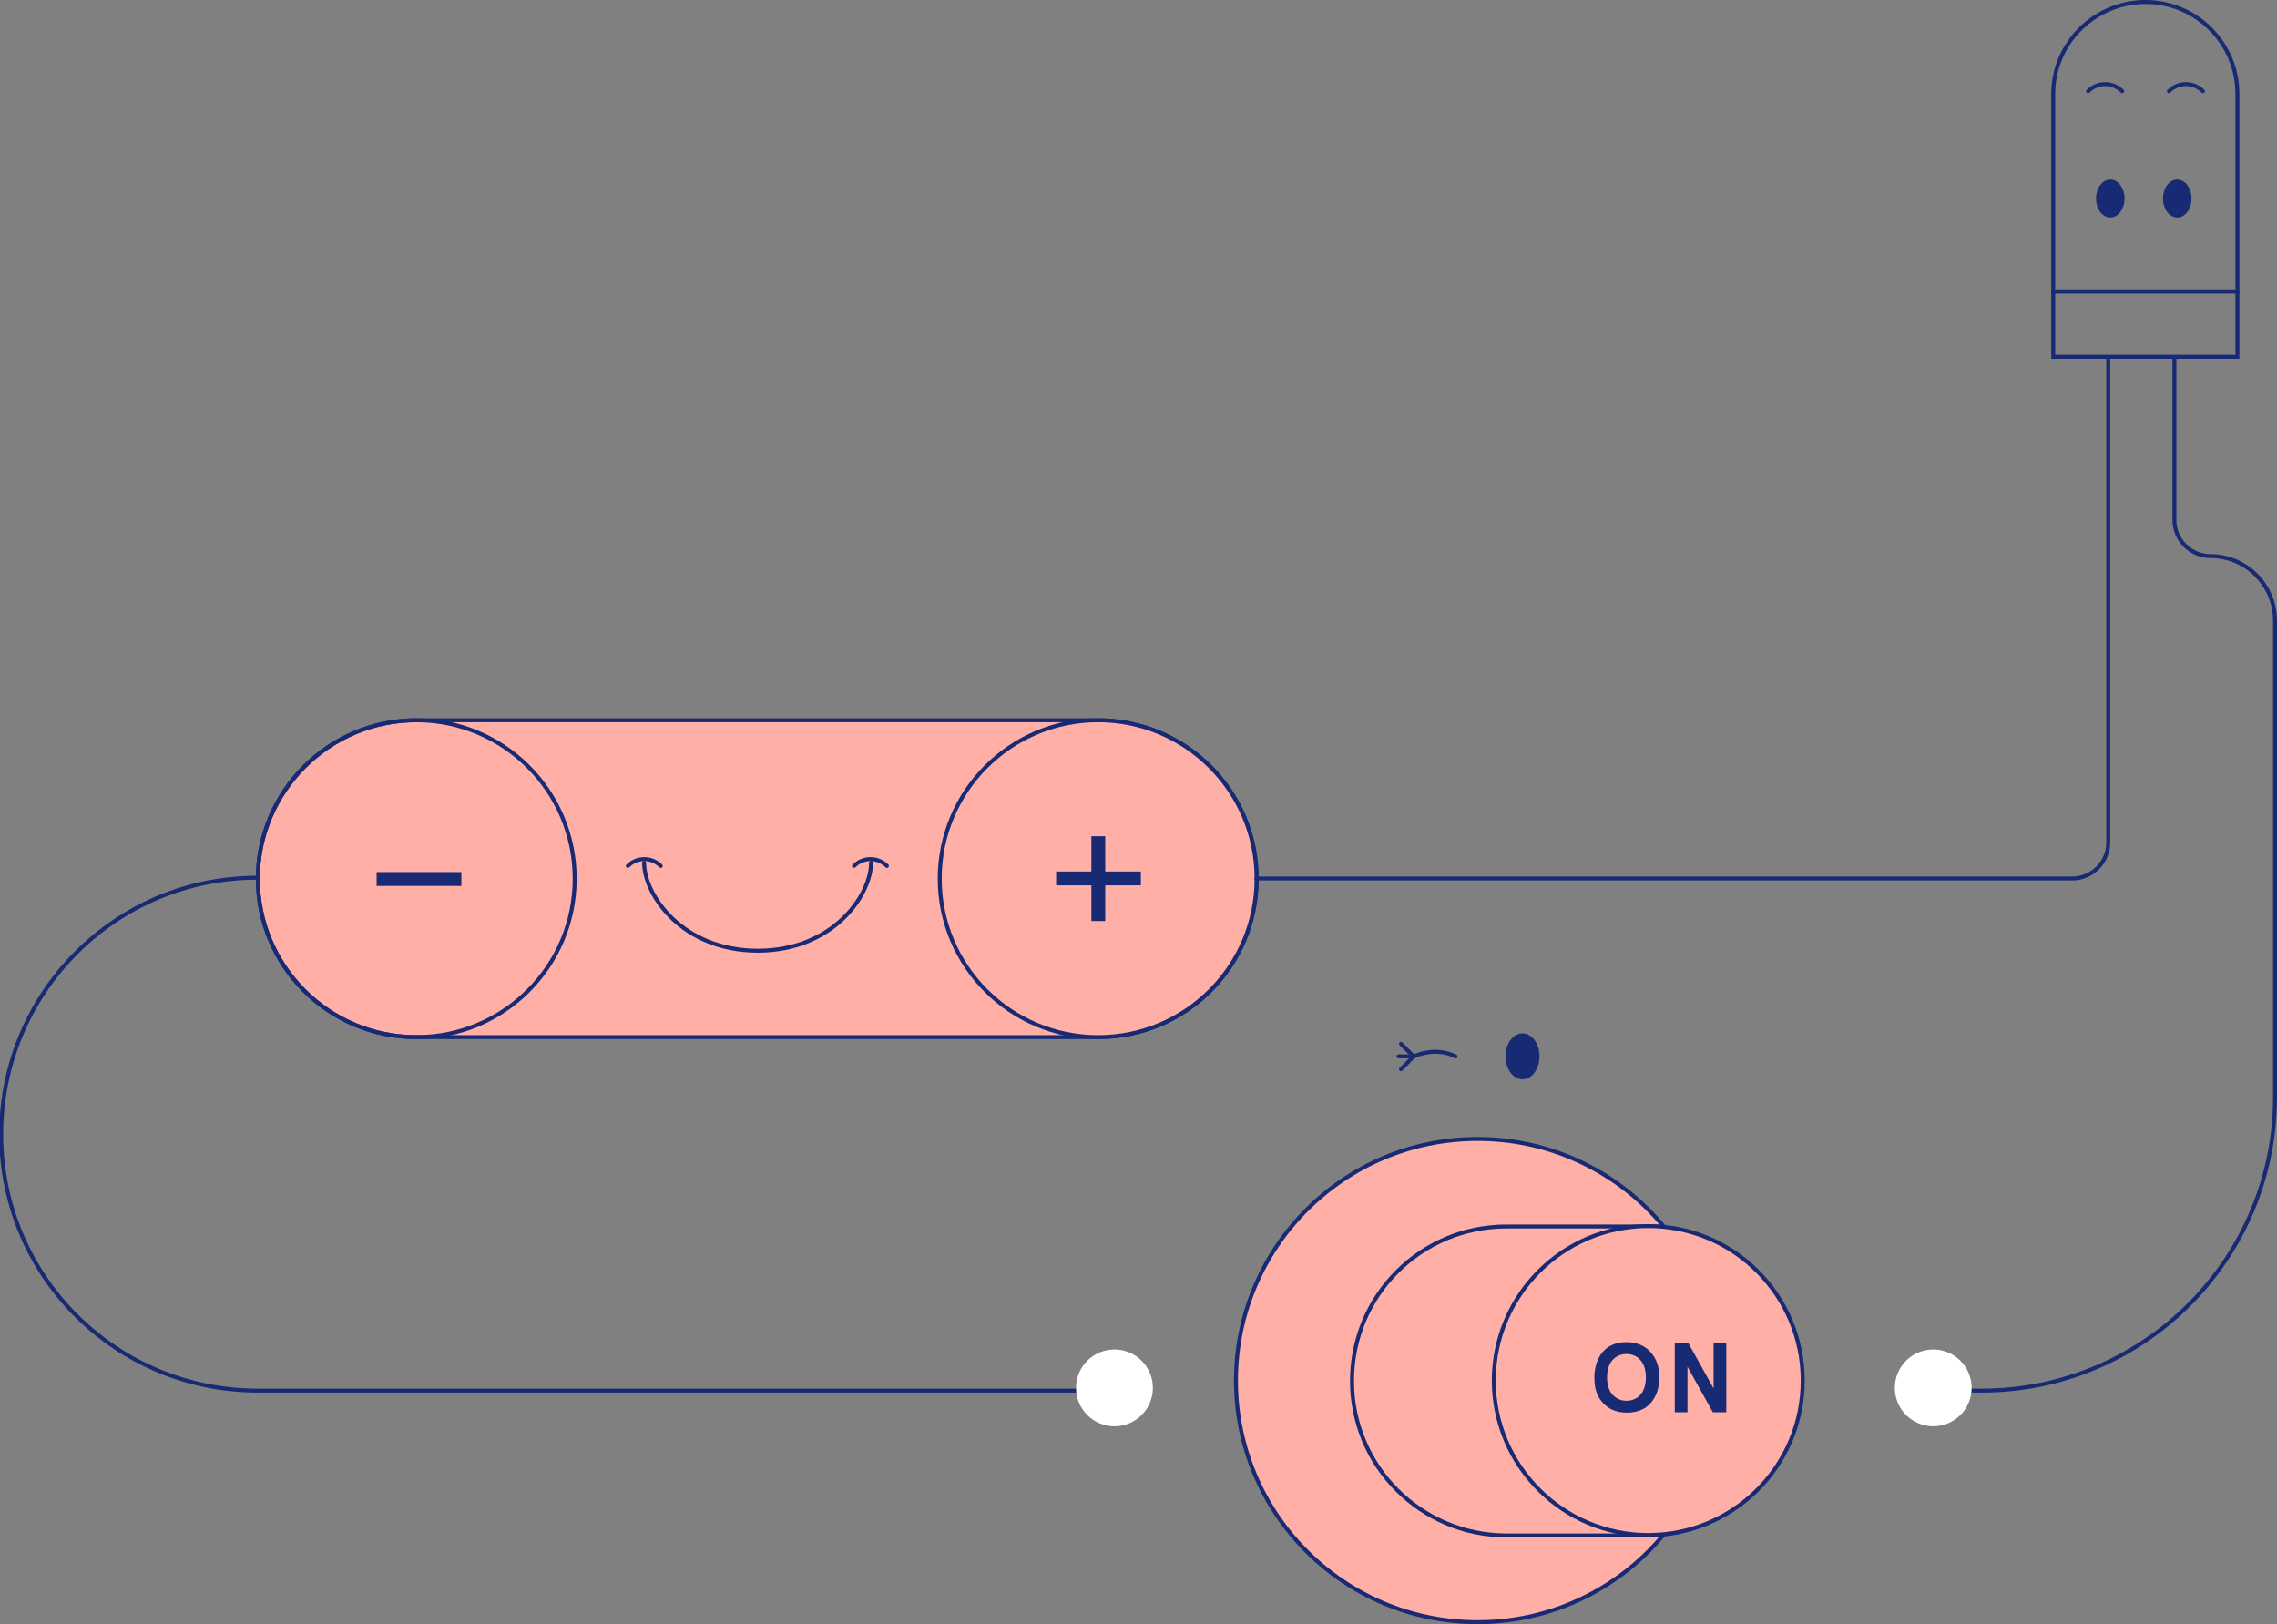 <?xml version="1.0" encoding="utf-8"?>
<!-- Generator: Adobe Illustrator 25.0.0, SVG Export Plug-In . SVG Version: 6.00 Build 0)  -->
<svg version="1.1" id="Layer_1" xmlns="http://www.w3.org/2000/svg" xmlns:xlink="http://www.w3.org/1999/xlink" x="0px" y="0px"
	 width="574.9px" height="410.1px" viewBox="0 0 574.9 410.1" enable-background="new 0 0 574.9 410.1" xml:space="preserve">
<rect x="0" y="0" width="574.9" height="410.1" fill="#808080" stroke="none"/>
<path id="Rectangle_187" fill="none" stroke="#182A74" stroke-linecap="round" stroke-miterlimit="10" d="M541.7,0.5L541.7,0.5
	c12.8,0,23.2,10.4,23.2,23.2v49.9h-46.5V23.7C518.4,10.9,528.9,0.5,541.7,0.5C541.7,0.5,541.7,0.5,541.7,0.5z"/>
<path id="Path_236" fill="none" stroke="#182A74" stroke-linecap="round" stroke-miterlimit="10" d="M549,90.2v41.1
	c0,5,4.1,9.1,9.1,9.1l0,0l0,0l0,0c9,0,16.3,7.3,16.3,16.3c0,0,0,0,0,0V277c0,40.9-33.2,74.1-74.1,74.1h-10.8"/>
<rect id="Rectangle_188" x="518.4" y="73.6" fill="none" stroke="#182A74" stroke-linecap="round" stroke-miterlimit="10" width="46.5" height="16.5"/>
<g id="Group_677" transform="translate(246.855 287.056)">
	<circle id="Ellipse_72-2" fill="#FFAFA6" stroke="#182A74" stroke-miterlimit="10" cx="126.2" cy="61.5" r="61"/>
	<path id="Rectangle_181-2" fill="#FFAFA6" stroke="#182A74" stroke-miterlimit="10" d="M133.5,22.6h35.4c21.5,0,39,17.4,39,39
		c0,0,0,0,0,0l0,0c0,21.5-17.4,39-39,39h-35.4c-21.5,0-39-17.4-39-39l0,0C94.5,40,111.9,22.6,133.5,22.6z"/>
	<circle id="Ellipse_72-3" fill="#FFAFA6" stroke="#182A74" stroke-miterlimit="10" cx="169.3" cy="61.5" r="39"/>
	<g id="ON-2">
		<g enable-background="new    ">
			<path fill="#182A74" d="M163.8,51.8c3,0,5.5,1.2,7.1,3.9c0.8,1.4,1.2,3.1,1.2,5c0,3.9-1.7,6.7-4.1,8c-1.2,0.6-2.6,0.9-4.1,0.9
				c-3,0-5.5-1.2-7.1-3.9c-0.8-1.4-1.1-3-1.1-5c0-3.9,1.7-6.8,4.1-8C160.9,52.1,162.3,51.8,163.8,51.8z M163.8,54.8
				c-1.4,0-2.6,0.5-3.5,1.5c-0.9,1-1.4,2.5-1.4,4.4s0.5,3.4,1.4,4.4c1,1,2.1,1.5,3.5,1.5s2.6-0.5,3.5-1.5c0.9-1,1.4-2.5,1.4-4.4
				s-0.5-3.4-1.4-4.4C166.4,55.3,165.2,54.8,163.8,54.8z"/>
			<path fill="#182A74" d="M185.8,52h3.2v17.5h-3.4L179.2,58v11.5H176V52h3.4l6.4,11.5V52z"/>
		</g>
	</g>
</g>
<g id="Group_684-2" transform="translate(0 181.344)">
	<g id="Group_675-2">
		<path id="Rectangle_181" fill="#FFAFA6" stroke="#182A74" stroke-miterlimit="10" d="M105.1,0.5h172.2c22.1,0,40,17.9,40,40l0,0
			l0,0c0,22.1-17.9,40-40,40H105.1c-22.1,0-40-17.9-40-40l0,0l0,0C65.2,18.4,83.1,0.5,105.1,0.5C105.1,0.5,105.1,0.5,105.1,0.5
			L105.1,0.5L105.1,0.5z"/>
		<circle id="Ellipse_71-2-2" fill="none" stroke="#182A74" stroke-miterlimit="10" cx="105.1" cy="40.5" r="40"/>
		<g id="Group_647" transform="translate(29.892 38.336)">
			<rect id="Rectangle_184" x="65.2" y="0.5" fill="#182A74" width="21.4" height="3.5"/>
		</g>
	</g>
	<g id="Group_676-2" transform="translate(172.159 0)">
		<circle id="Ellipse_72" fill="#FFAFA6" stroke="#182A74" stroke-miterlimit="10" cx="105.1" cy="40.5" r="40"/>
		<g id="Group_646" transform="translate(29.293 29.293)">
			<rect id="Rectangle_182" x="74.1" y="0.5" fill="#182A74" width="3.5" height="21.4"/>
			<rect id="Rectangle_183" x="65.2" y="9.4" fill="#182A74" width="21.4" height="3.5"/>
		</g>
	</g>
</g>
<g id="Group_1258" transform="translate(93.328 216.428)">
	<path id="Path_460" fill="none" stroke="#182A74" stroke-linecap="round" stroke-miterlimit="10" d="M122.3,2.2
		c2.3-2.3,6-2.3,8.3,0"/>
	<path id="Path_461" fill="none" stroke="#182A74" stroke-linecap="round" stroke-miterlimit="10" d="M65.2,2.2c2.3-2.3,6-2.3,8.3,0
		"/>
	<path id="Path_462" fill="none" stroke="#182A74" stroke-linecap="round" stroke-miterlimit="10" d="M126.6,1.4
		c0,8.1-9.5,22.2-28.6,22.2S69.3,9.5,69.3,1.4"/>
</g>
<ellipse id="Ellipse_115" fill="#182A74" cx="384.4" cy="266.7" rx="4.3" ry="5.8"/>
<path id="Path_469" fill="none" stroke="#182A74" stroke-miterlimit="10" d="M284.7,351.1H65.3c-35.8,0.1-64.9-28.7-65-64.5
	c-0.1-35.8,28.7-64.9,64.5-65c0.2,0,0.3,0,0.5,0"/>
<g id="Group_1274" transform="translate(526.714 20.731)">
	<g id="Group_1259">
		<path id="Path_457" fill="none" stroke="#182A74" stroke-linecap="round" stroke-miterlimit="10" d="M20.9,2.3
			c2.4-2.4,6.2-2.4,8.6,0c0,0,0,0,0,0"/>
		<path id="Path_458" fill="none" stroke="#182A74" stroke-linecap="round" stroke-miterlimit="10" d="M0.5,2.3
			c2.4-2.4,6.2-2.4,8.6,0c0,0,0,0,0,0"/>
		<path id="Path_459" fill="none" stroke="#182A74" stroke-linecap="round" stroke-miterlimit="10" d="M25.2,16.6"/>
	</g>
	<ellipse id="Ellipse_115-2" fill="#182A74" cx="23" cy="29.4" rx="3.6" ry="4.8"/>
	<ellipse id="Ellipse_115-3" fill="#182A74" cx="6.1" cy="29.4" rx="3.6" ry="4.8"/>
</g>
<g id="Group_1275" transform="translate(353.216 263.045)">
	<path id="Path_470" fill="none" stroke="#182A74" stroke-linecap="round" stroke-miterlimit="10" d="M14.3,3.7C9,1,3.7,3.7,3.7,3.7
		"/>
	
		<line id="Line_208" fill="none" stroke="#182A74" stroke-linecap="round" stroke-miterlimit="10" x1="3.7" y1="3.7" x2="0.5" y2="0.5"/>
	
		<line id="Line_209" fill="none" stroke="#182A74" stroke-linecap="round" stroke-miterlimit="10" x1="3.7" y1="3.7" x2="0.5" y2="6.9"/>
</g>
<line id="Line_210" fill="none" stroke="#182A74" stroke-linecap="round" stroke-miterlimit="10" x1="356.9" y1="266.7" x2="353.1" y2="266.7"/>
<g id="Group_1276" transform="translate(271.181 340.205)">
	<g id="Group_682">
		<g id="Group_653">
			<circle id="Ellipse_73" fill="#FFFFFF" cx="10.2" cy="10.2" r="9.7"/>
		</g>
	</g>
	<g id="Group_683" transform="translate(206.723)">
		<g id="Group_653-2">
			<circle id="Ellipse_73-2" fill="#FFFFFF" cx="10.2" cy="10.2" r="9.7"/>
		</g>
	</g>
</g>
<path id="Path_235" fill="none" stroke="#182A74" stroke-linecap="round" stroke-miterlimit="10" d="M532.3,90.2v122.5
	c0,5-4.1,9.1-9.1,9.1l0,0l0,0h-206"/>
</svg>
